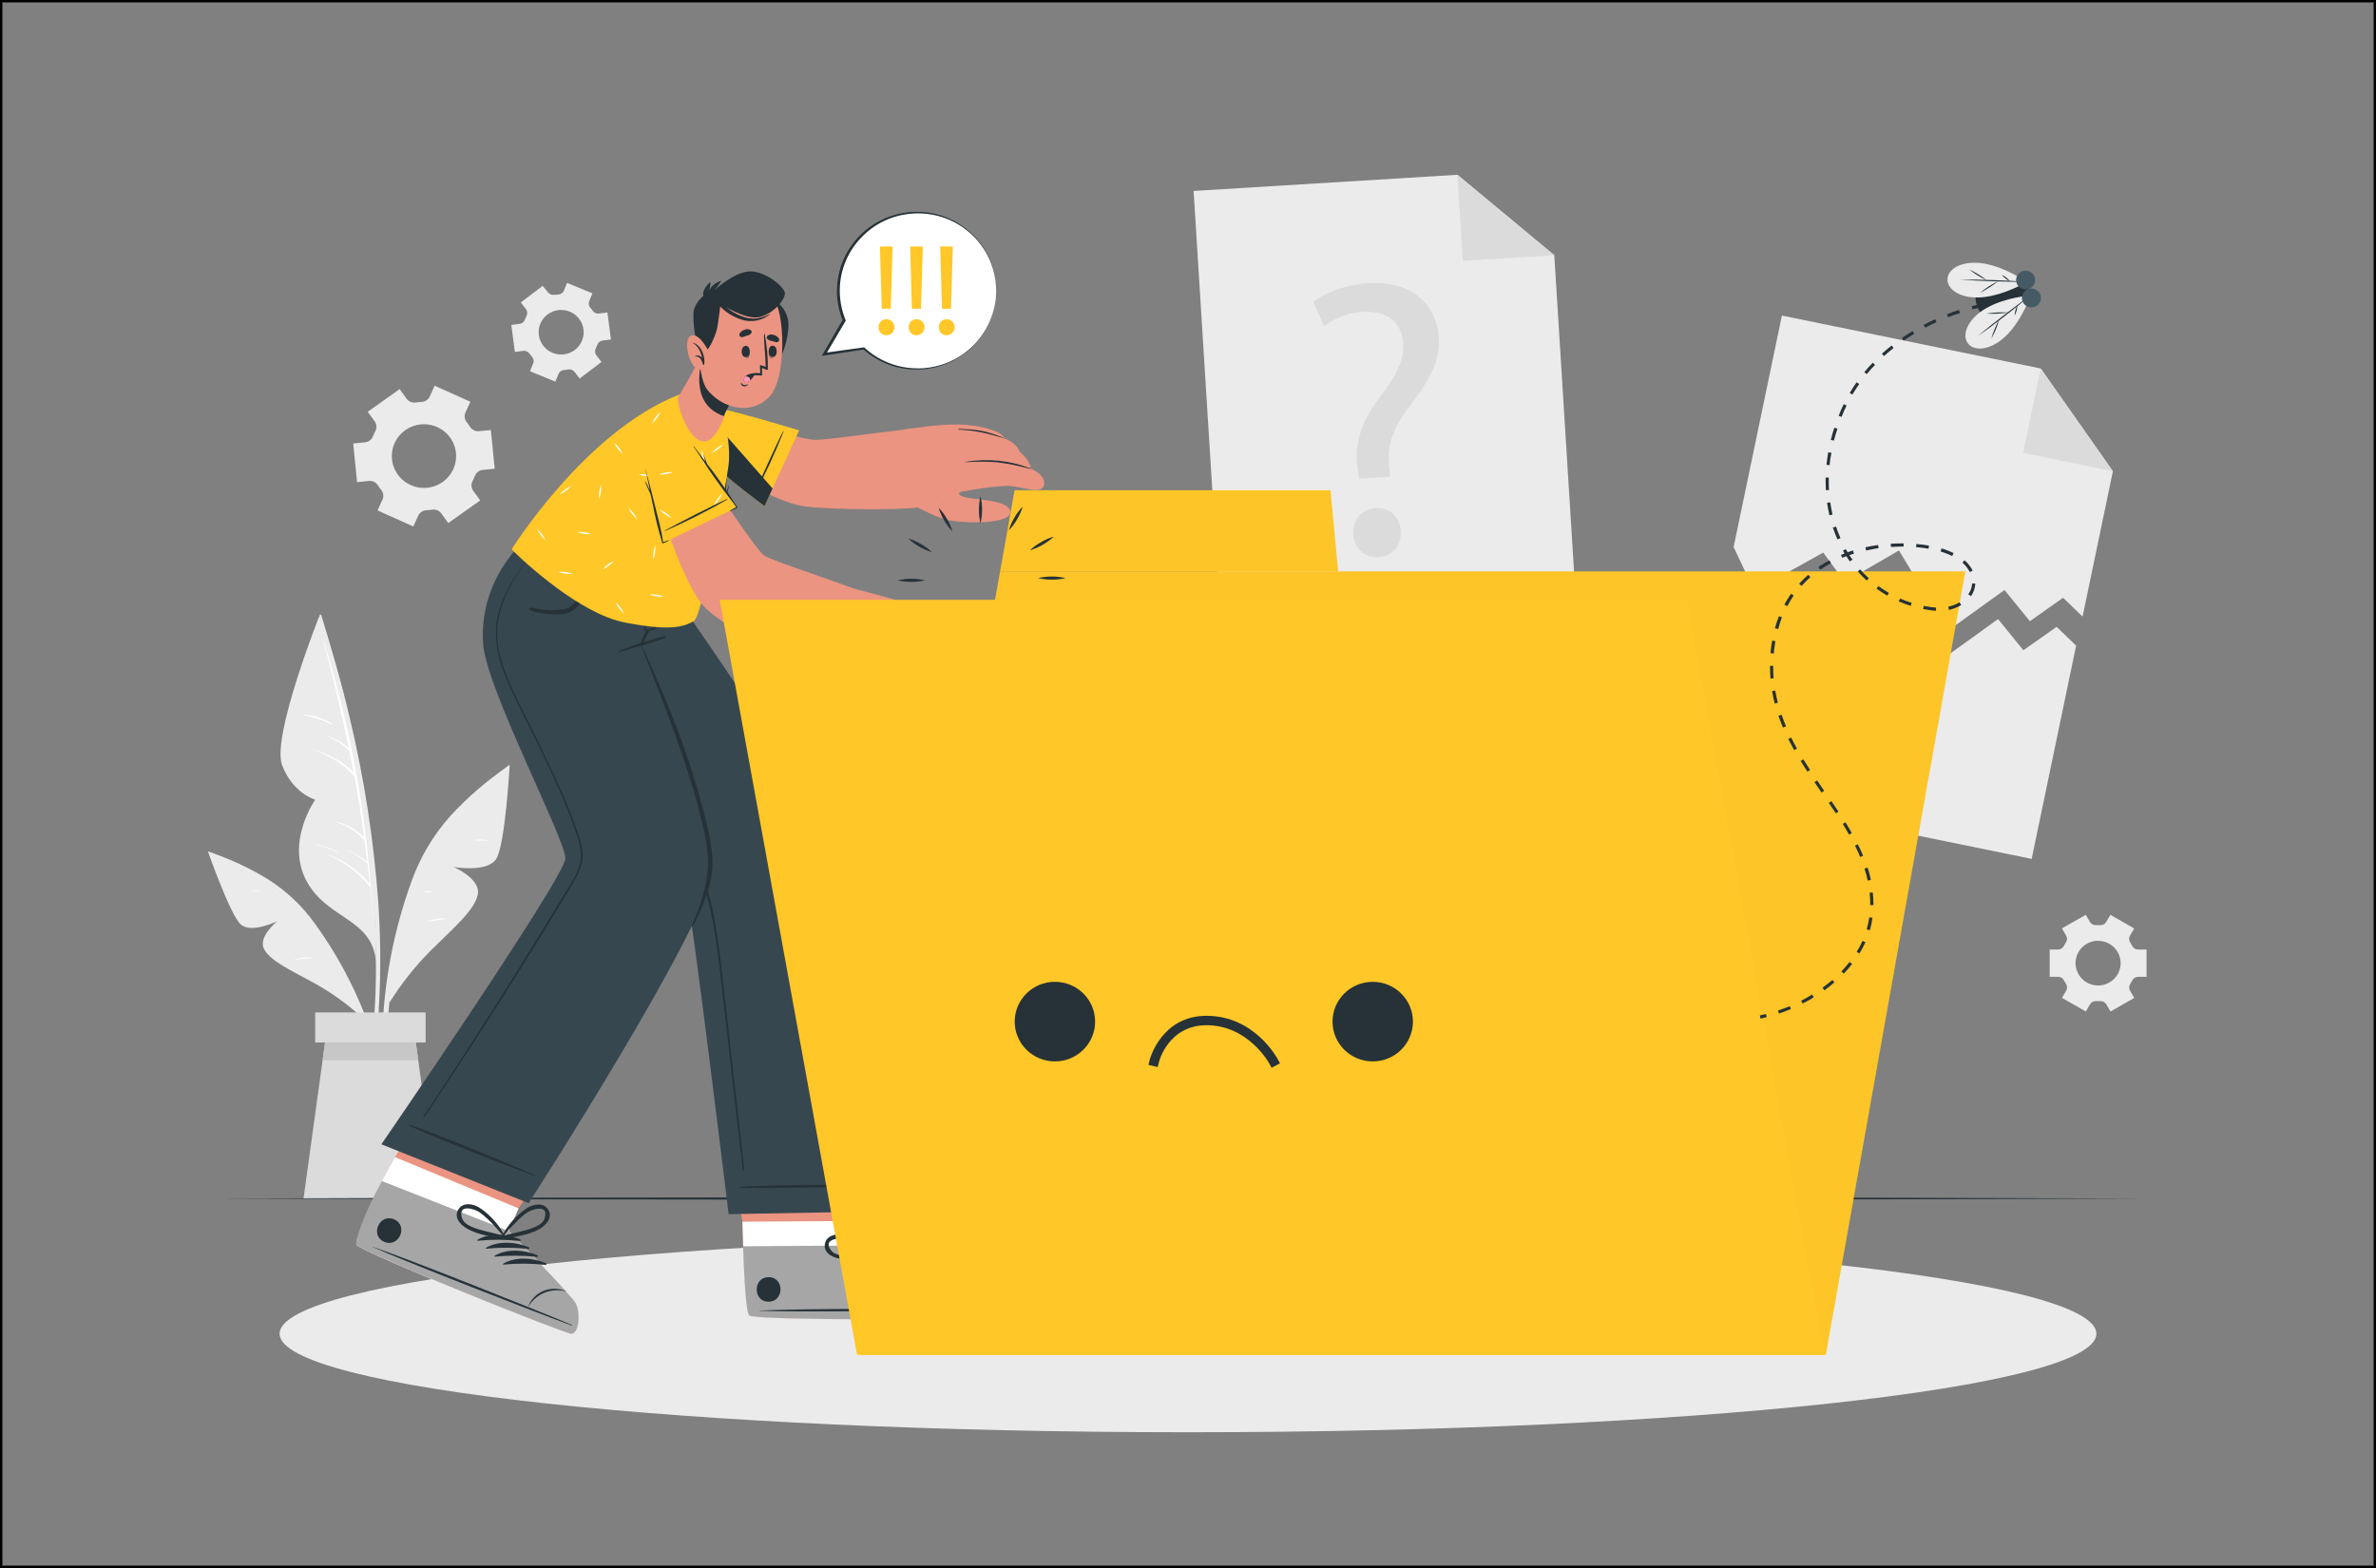 <svg width="500" height="330" viewBox="0 0 500 330" fill="none" xmlns="http://www.w3.org/2000/svg">
<rect x="0" y="0" width="500" height="330" fill="#808080" stroke="none"/>
<path d="M444.633 99.178L438.253 129.769L434.147 125.803L427.16 130.739L421.82 124.172L409.847 132.792L399.613 115.85L388.2 122.47L383.673 116.292L369.18 124.377L364.82 115.13L374.98 66.416L429.447 77.55L444.633 99.178Z" fill="#EBEBEB"/>
<path d="M429.447 77.55L444.633 99.178L425.74 95.317L429.447 77.55Z" fill="#DBDBDB"/>
<path d="M436.893 135.881L427.54 180.761L354.173 165.766L363.46 121.249L367.82 130.489L382.32 122.404L386.84 128.581L398.26 121.968L408.487 138.91L420.467 130.291L425.8 136.851L432.793 131.921L436.893 135.881Z" fill="#EBEBEB"/>
<path d="M331.887 130.621L257.12 135.201L251.18 40.187L306.7 36.782L327.08 53.711L331.887 130.621Z" fill="#EBEBEB"/>
<path d="M306.7 36.782L327.08 53.711L307.827 54.892L306.7 36.782Z" fill="#DBDBDB"/>
<path d="M286 100.716L285.707 98.571C284.953 94.129 286.18 89.159 290.08 83.965C293.6 79.345 295.507 76.045 295.293 72.296C295.053 68.072 292.22 65.406 286.947 65.617C283.933 65.772 281.038 66.831 278.647 68.653L276.347 63.551C279.013 61.406 283.68 59.822 288.113 59.591C297.733 59.063 302.413 64.7 302.78 70.99C303.1 76.619 300.153 80.85 296.407 85.793C292.967 90.301 291.84 94.017 292.327 98.221L292.533 100.373L286 100.716ZM284.813 112.405C284.64 109.342 286.607 107.072 289.533 106.913C292.46 106.755 294.593 108.788 294.767 111.857C294.927 114.754 293.133 117.091 290.04 117.262C287.087 117.427 284.953 115.302 284.787 112.405H284.813Z" fill="#DBDBDB"/>
<path d="M98.987 84.553L91.467 81.18L90.42 83.457C90.266 83.782 90.024 84.06 89.722 84.26C89.421 84.46 89.07 84.575 88.707 84.592C88.293 84.606 87.882 84.645 87.473 84.711C87.115 84.764 86.749 84.719 86.415 84.582C86.08 84.445 85.789 84.22 85.573 83.932L84.1 81.893L77.387 86.658L78.86 88.697C79.065 88.992 79.186 89.335 79.209 89.692C79.233 90.049 79.158 90.405 78.993 90.724C78.803 91.087 78.632 91.459 78.48 91.839C78.348 92.174 78.126 92.468 77.838 92.687C77.551 92.907 77.208 93.045 76.847 93.086L74.333 93.331L75.14 101.468L77.667 101.218C78.029 101.189 78.392 101.259 78.718 101.419C79.043 101.58 79.318 101.825 79.513 102.128C79.62 102.3 79.733 102.465 79.853 102.63C79.973 102.795 80.093 102.953 80.22 103.112C80.45 103.389 80.598 103.724 80.647 104.079C80.697 104.434 80.646 104.796 80.5 105.125L79.447 107.422L86.973 110.801L88.02 108.511C88.176 108.185 88.419 107.909 88.722 107.71C89.025 107.511 89.377 107.398 89.74 107.382C90.149 107.365 90.556 107.326 90.96 107.263C91.318 107.211 91.684 107.255 92.019 107.392C92.353 107.529 92.644 107.754 92.86 108.042L94.333 110.081L101.053 105.316L99.58 103.277C99.369 102.985 99.244 102.641 99.221 102.283C99.197 101.924 99.275 101.567 99.447 101.251C99.632 100.89 99.799 100.52 99.947 100.142C100.075 99.804 100.296 99.508 100.584 99.288C100.873 99.068 101.218 98.931 101.58 98.894L104.107 98.644L103.293 90.506L100.767 90.75C100.407 90.781 100.045 90.713 99.721 90.554C99.398 90.394 99.125 90.149 98.933 89.846C98.82 89.674 98.707 89.509 98.587 89.344C98.467 89.179 98.347 89.014 98.22 88.862C97.992 88.582 97.845 88.245 97.795 87.888C97.746 87.531 97.796 87.167 97.94 86.836L98.987 84.553ZM94.72 92.083C95.5 93.16 95.939 94.442 95.983 95.766C96.027 97.091 95.673 98.398 94.966 99.523C94.259 100.648 93.231 101.541 92.012 102.087C90.793 102.634 89.437 102.811 88.117 102.595C86.796 102.379 85.57 101.78 84.593 100.874C83.617 99.968 82.933 98.795 82.629 97.505C82.326 96.215 82.416 94.864 82.887 93.624C83.359 92.384 84.192 91.31 85.28 90.539C86.739 89.505 88.553 89.086 90.323 89.376C92.093 89.665 93.675 90.639 94.72 92.083V92.083Z" fill="#EBEBEB"/>
<path d="M438.92 192.529L433.907 195.393L434.793 196.911C434.926 197.129 434.992 197.38 434.983 197.634C434.975 197.888 434.893 198.134 434.747 198.343C434.593 198.581 434.447 198.825 434.313 199.082C434.204 199.31 434.031 199.502 433.815 199.635C433.598 199.769 433.348 199.838 433.093 199.835H431.333V205.57H433.107C433.361 205.567 433.612 205.636 433.828 205.77C434.044 205.903 434.217 206.095 434.327 206.323C434.46 206.58 434.607 206.824 434.76 207.062C434.906 207.271 434.988 207.517 434.997 207.771C435.005 208.025 434.939 208.276 434.807 208.494L433.92 210.012L438.933 212.876L439.827 211.352C439.956 211.136 440.144 210.959 440.369 210.843C440.594 210.726 440.847 210.674 441.1 210.692H441.953C442.206 210.675 442.459 210.727 442.684 210.844C442.909 210.96 443.097 211.136 443.227 211.352L444.12 212.883L449.127 210.019L448.24 208.494C448.114 208.275 448.052 208.026 448.061 207.774C448.071 207.522 448.151 207.277 448.293 207.068C448.447 206.831 448.593 206.58 448.727 206.329C448.836 206.101 449.009 205.91 449.226 205.776C449.442 205.643 449.692 205.574 449.947 205.577H451.72V199.841H449.933C449.679 199.844 449.428 199.775 449.212 199.642C448.996 199.509 448.823 199.317 448.713 199.089C448.58 198.838 448.433 198.587 448.28 198.35C448.138 198.141 448.058 197.896 448.048 197.644C448.039 197.393 448.101 197.143 448.227 196.924L449.113 195.4L444.107 192.535L443.213 194.04C443.084 194.256 442.896 194.432 442.671 194.549C442.446 194.666 442.193 194.718 441.94 194.7H441.513H441.087C440.833 194.717 440.579 194.664 440.353 194.548C440.127 194.431 439.938 194.256 439.807 194.04L438.92 192.529ZM441.513 198.007C442.453 198.005 443.371 198.28 444.153 198.796C444.935 199.312 445.544 200.045 445.904 200.904C446.264 201.763 446.359 202.709 446.176 203.621C445.993 204.533 445.541 205.371 444.876 206.029C444.212 206.686 443.366 207.134 442.444 207.315C441.523 207.496 440.568 207.402 439.7 207.046C438.833 206.69 438.092 206.086 437.571 205.312C437.049 204.539 436.772 203.629 436.773 202.699C436.772 202.082 436.894 201.471 437.132 200.901C437.37 200.331 437.719 199.813 438.159 199.377C438.6 198.94 439.122 198.594 439.698 198.358C440.273 198.122 440.89 198 441.513 198V198.007Z" fill="#EBEBEB"/>
<path d="M114.2 60.166L109.607 63.65L110.667 65.043C110.825 65.241 110.922 65.481 110.947 65.732C110.972 65.984 110.923 66.237 110.807 66.462C110.679 66.719 110.568 66.983 110.473 67.254C110.391 67.492 110.243 67.703 110.047 67.863C109.85 68.023 109.612 68.125 109.36 68.158L107.6 68.383L108.347 74.065L110.107 73.841C110.363 73.805 110.624 73.842 110.86 73.948C111.096 74.053 111.297 74.222 111.44 74.435C111.601 74.664 111.774 74.885 111.96 75.095C112.132 75.282 112.246 75.514 112.288 75.763C112.331 76.012 112.3 76.268 112.2 76.501L111.533 78.124L116.867 80.322L117.533 78.698C117.633 78.466 117.796 78.265 118.004 78.119C118.213 77.973 118.458 77.888 118.713 77.873L119.14 77.827L119.56 77.761C119.807 77.715 120.061 77.737 120.297 77.824C120.532 77.912 120.738 78.061 120.893 78.256L121.98 79.662L126.573 76.177L125.5 74.785C125.345 74.583 125.25 74.343 125.225 74.091C125.2 73.84 125.247 73.586 125.36 73.359C125.486 73.104 125.598 72.841 125.693 72.574C125.776 72.335 125.923 72.124 126.12 71.965C126.317 71.805 126.554 71.703 126.807 71.669L128.567 71.445L127.82 65.762L126.06 65.987C125.804 66.023 125.544 65.987 125.308 65.883C125.072 65.779 124.871 65.611 124.727 65.399C124.56 65.162 124.387 64.937 124.2 64.739C124.045 64.548 123.944 64.32 123.909 64.077C123.874 63.834 123.905 63.587 124 63.36L124.667 61.736L119.333 59.539L118.667 61.162C118.566 61.394 118.403 61.594 118.194 61.74C117.986 61.885 117.741 61.971 117.487 61.987L117.06 62.027L116.667 62.04C116.42 62.086 116.165 62.064 115.93 61.977C115.695 61.89 115.489 61.74 115.333 61.545L114.2 60.166ZM117.487 65.267C118.415 65.149 119.359 65.306 120.197 65.718C121.036 66.13 121.733 66.778 122.2 67.582C122.667 68.385 122.883 69.308 122.821 70.233C122.759 71.157 122.421 72.043 121.851 72.779C121.281 73.514 120.504 74.066 119.617 74.364C118.731 74.663 117.775 74.695 116.87 74.456C115.966 74.217 115.153 73.719 114.534 73.023C113.915 72.328 113.518 71.466 113.393 70.547C113.31 69.934 113.35 69.311 113.511 68.713C113.672 68.116 113.95 67.555 114.331 67.065C114.711 66.574 115.186 66.162 115.728 65.854C116.269 65.546 116.867 65.346 117.487 65.267Z" fill="#EBEBEB"/>
<path d="M79.88 209.075C80.13 202.695 80.041 196.306 79.613 189.935C78.659 176.779 76.633 163.721 73.553 150.889C71.86 143.669 69.78 136.567 67.607 129.472C67.54 129.254 67.193 129.314 67.253 129.538C73.967 154.552 79.473 180.358 79.093 206.362C78.987 213.622 78.133 220.783 77.44 228.017C77.44 228.208 77.74 228.287 77.787 228.089C79.167 221.879 79.62 215.398 79.88 209.075Z" fill="#EBEBEB"/>
<path d="M67.253 129.518C67.253 129.518 57.093 155.06 59.367 161.04C61.64 167.02 66.333 168.3 66.333 168.3C66.333 168.3 60.113 177.091 64.46 185.335C68.807 193.578 78.46 193.189 79.127 202.534C79.107 202.58 79.64 163.502 67.253 129.518Z" fill="#EBEBEB"/>
<path d="M78 186.443C78.016 186.401 78.016 186.354 78 186.311C76.666 168.874 73.361 151.639 68.147 134.93C68.147 134.884 68.047 134.897 68.06 134.93C70.073 142.41 71.851 149.921 73.393 157.463C72.027 156.182 70.359 155.26 68.54 154.783C68.54 154.783 68.487 154.823 68.54 154.836C70.451 155.529 72.168 156.66 73.553 158.136C73.847 159.621 74.14 161.099 74.413 162.584C72.14 160.07 68.993 158.822 65.84 157.634C65.833 157.637 65.827 157.643 65.823 157.649C65.818 157.655 65.816 157.663 65.816 157.671C65.816 157.678 65.818 157.686 65.823 157.692C65.827 157.699 65.833 157.704 65.84 157.707C69.127 159.027 72.393 160.73 74.62 163.535C75.393 167.772 76.073 172.025 76.66 176.293C75.019 174.59 72.913 173.396 70.6 172.854C70.527 172.854 70.487 172.94 70.56 172.96C72.936 173.652 75.058 175.015 76.667 176.88H76.707C76.907 178.376 77.098 179.879 77.28 181.388C76.01 180.324 74.576 179.468 73.033 178.853C72.993 178.853 72.967 178.9 73.033 178.913C74.608 179.588 76.05 180.533 77.293 181.705C77.293 181.705 77.327 181.705 77.347 181.705C77.513 183.137 77.68 184.569 77.827 186.001C75.537 183.261 72.567 181.16 69.207 179.903C69.192 179.903 69.179 179.908 69.169 179.918C69.159 179.928 69.153 179.942 69.153 179.956C69.153 179.97 69.159 179.983 69.169 179.993C69.179 180.003 69.192 180.008 69.207 180.008C72.524 181.456 75.438 183.678 77.7 186.483C77.725 186.514 77.758 186.537 77.796 186.548C77.835 186.56 77.875 186.56 77.913 186.549C78.133 188.747 78.333 190.945 78.493 193.149C78.493 193.182 78.547 193.182 78.547 193.149C78.373 190.936 78.191 188.701 78 186.443Z" fill="white"/>
<path d="M69.833 152.269C67.993 151.135 65.891 150.485 63.727 150.381C63.716 150.381 63.706 150.385 63.698 150.393C63.691 150.4 63.687 150.41 63.687 150.421C63.687 150.431 63.691 150.441 63.698 150.449C63.706 150.456 63.716 150.46 63.727 150.46C65.82 150.853 67.85 151.519 69.767 152.44C69.847 152.46 69.907 152.321 69.833 152.269Z" fill="white"/>
<path d="M71.067 179.309C69.653 178.505 68.095 177.979 66.48 177.758C66.427 177.758 66.42 177.83 66.48 177.844C68.057 178.157 69.583 178.685 71.013 179.414C71.073 179.447 71.127 179.342 71.067 179.309Z" fill="white"/>
<path d="M106.6 161.482C102.302 164.423 98.355 167.838 94.833 171.659C91.202 175.706 88.401 180.413 86.587 185.519C82.725 196.157 80.649 207.349 80.44 218.651C80.311 224.91 80.917 231.163 82.247 237.283C82.257 237.328 82.285 237.366 82.324 237.391C82.363 237.416 82.41 237.425 82.455 237.417C82.501 237.408 82.541 237.383 82.568 237.346C82.595 237.309 82.606 237.263 82.6 237.217C80.945 226.417 81.008 215.427 82.787 204.646C84.533 194.086 87.273 182.589 94.06 174.002C97.753 169.323 102.36 165.647 106.913 161.845C107.153 161.634 106.847 161.311 106.6 161.482Z" fill="#EBEBEB"/>
<path d="M81.933 211.035C84.38 207.117 87.255 203.479 90.507 200.185C95.593 195.149 99.873 191.572 100.54 188.245C101.207 184.919 95.447 182.464 95.447 182.464C95.447 182.464 102.48 183.718 104.407 180.794C106.333 177.87 107.26 160.934 107.26 160.934C107.26 160.934 94.46 169.983 88.493 182.668C82.527 195.353 81.933 211.035 81.933 211.035Z" fill="#EBEBEB"/>
<path d="M102.667 176.821C101.824 176.696 100.969 176.668 100.12 176.735C100.02 176.735 100.027 176.906 100.12 176.913C100.96 176.913 101.807 176.873 102.647 176.913C102.656 176.911 102.665 176.906 102.672 176.898C102.679 176.891 102.683 176.883 102.686 176.873C102.688 176.863 102.687 176.853 102.684 176.844C102.68 176.835 102.674 176.827 102.667 176.821V176.821Z" fill="white"/>
<path d="M93.473 193.248C92.122 193.275 90.786 193.539 89.527 194.027C89.527 194.027 89.527 194.093 89.527 194.086C90.86 193.776 92.147 193.651 93.467 193.426C93.484 193.419 93.499 193.407 93.509 193.391C93.52 193.376 93.526 193.358 93.526 193.339C93.527 193.321 93.523 193.302 93.513 193.286C93.504 193.27 93.49 193.257 93.473 193.248V193.248Z" fill="white"/>
<path d="M90.713 187.572C90.152 187.568 89.592 187.616 89.04 187.717C89.03 187.721 89.021 187.728 89.015 187.737C89.009 187.745 89.005 187.756 89.005 187.767C89.005 187.777 89.009 187.788 89.015 187.797C89.021 187.806 89.03 187.812 89.04 187.816C89.599 187.848 90.159 187.824 90.713 187.744C90.736 187.744 90.758 187.735 90.775 187.718C90.791 187.702 90.8 187.681 90.8 187.658C90.8 187.635 90.791 187.613 90.775 187.597C90.758 187.581 90.736 187.572 90.713 187.572V187.572Z" fill="white"/>
<path d="M44.407 179.447C48.573 180.846 52.565 182.708 56.307 184.998C60.189 187.44 63.556 190.605 66.22 194.317C71.826 202.043 76.118 210.624 78.927 219.721C80.493 224.758 81.46 229.958 81.807 235.217C81.799 235.251 81.781 235.282 81.753 235.304C81.726 235.326 81.692 235.338 81.657 235.338C81.621 235.338 81.588 235.326 81.56 235.304C81.533 235.282 81.514 235.251 81.507 235.217C80.33 226.099 77.716 217.22 73.76 208.903C69.873 200.752 64.973 192.08 57.48 186.681C53.4 183.744 48.813 181.817 44.24 179.784C44 179.705 44.167 179.368 44.407 179.447Z" fill="#EBEBEB"/>
<path d="M75.94 213.906C73.044 211.297 69.867 209.011 66.467 207.088C61.173 204.178 56.873 202.264 55.56 199.723C54.247 197.182 58.333 193.882 58.333 193.882C58.333 193.882 52.933 196.522 50.693 194.575C48.453 192.628 43.747 179.164 43.747 179.164C43.747 179.164 56.22 183.553 64 192.456C71.78 201.359 75.94 213.906 75.94 213.906Z" fill="#EBEBEB"/>
<path d="M65.587 201.511C64.36 201.427 63.129 201.577 61.96 201.953C61.96 201.953 61.96 202.013 61.96 202.006C63.153 201.804 64.358 201.68 65.567 201.637C65.653 201.637 65.673 201.518 65.587 201.511Z" fill="white"/>
<path d="M54.707 187.387C54.147 187.342 53.584 187.373 53.033 187.48C52.973 187.48 52.993 187.585 53.033 187.579C53.587 187.519 54.127 187.539 54.673 187.526C54.69 187.526 54.707 187.521 54.721 187.511C54.734 187.501 54.744 187.486 54.748 187.47C54.752 187.454 54.75 187.436 54.742 187.421C54.735 187.406 54.722 187.394 54.707 187.387V187.387Z" fill="white"/>
<path d="M92.027 252.239H63.873L67.887 223.126L68.913 215.662H86.987L88.013 223.126L92.027 252.239Z" fill="#DBDBDB"/>
<path d="M88.013 223.126H67.887L68.913 215.662H86.987L88.013 223.126Z" fill="#C7C7C7"/>
<path d="M89.567 213.074H66.327V219.397H89.567V213.074Z" fill="#DBDBDB"/>
<path d="M45.973 252.239L96.647 252.08L147.32 252.021L248.667 251.909L350.013 252.021L400.687 252.08L451.36 252.239L400.687 252.404L350.013 252.457L248.667 252.569L147.32 252.457L96.647 252.397L45.973 252.239Z" fill="#263238"/>
<path d="M250 301.429C355.575 301.429 441.16 292.144 441.16 280.691C441.16 269.238 355.575 259.954 250 259.954C144.425 259.954 58.84 269.238 58.84 280.691C58.84 292.144 144.425 301.429 250 301.429Z" fill="#EBEBEB"/>
<path d="M205.5 277.259C203.947 277.781 159.407 277.919 157.7 276.877C157.033 276.481 156.653 270.059 156.367 262.284C156.307 260.608 156.26 258.872 156.22 257.116L152.667 233.594L182.447 233.402L185.253 256.931L185.14 262.106C185.14 262.106 202.22 269.597 203.967 270.956C205.713 272.316 207.053 276.738 205.5 277.259Z" fill="#EB9481"/>
<path d="M205.5 277.259C203.947 277.781 159.407 277.919 157.7 276.877C156.913 276.388 156.487 267.01 156.247 257.116L185.22 256.931L185.107 262.106C185.107 262.106 202.187 269.597 203.933 270.956C205.68 272.316 207.053 276.738 205.5 277.259Z" fill="white"/>
<path d="M205.5 277.259C203.947 277.781 159.407 277.919 157.7 276.877C157.033 276.481 156.653 270.059 156.367 262.284L185.08 262.106C185.08 262.106 202.16 269.597 203.907 270.956C205.653 272.316 207.053 276.738 205.5 277.259Z" fill="#A6A6A6"/>
<path d="M204.853 275.497C197.387 275.339 167.253 275.411 159.86 275.821C159.8 275.821 159.8 275.86 159.86 275.867C167.26 276.177 197.393 275.867 204.853 275.616C205.013 275.609 205.013 275.497 204.853 275.497Z" fill="#263238"/>
<path d="M201.06 269.379C200.23 269.361 199.405 269.513 198.637 269.827C197.869 270.14 197.176 270.608 196.6 271.201C195.551 272.258 194.958 273.678 194.947 275.161C194.947 275.207 195.027 275.207 195.033 275.161C195.281 273.7 195.999 272.359 197.081 271.336C198.162 270.313 199.549 269.664 201.033 269.485C201.047 269.488 201.062 269.486 201.075 269.479C201.087 269.471 201.096 269.459 201.1 269.445C201.104 269.431 201.101 269.416 201.094 269.404C201.086 269.391 201.074 269.383 201.06 269.379V269.379Z" fill="#263238"/>
<path d="M188 262.832C185.013 262.799 181.553 263.855 179.7 266.284C179.633 266.376 179.767 266.475 179.853 266.429C182.463 265.065 185.212 263.981 188.053 263.195C188.097 263.183 188.135 263.156 188.16 263.118C188.185 263.08 188.195 263.035 188.189 262.99C188.182 262.945 188.159 262.905 188.125 262.875C188.09 262.846 188.046 262.831 188 262.832V262.832Z" fill="#263238"/>
<path d="M190.32 263.71C187.327 263.71 183.867 264.739 182.02 267.161C181.947 267.26 182.08 267.359 182.173 267.313C184.779 265.945 187.526 264.858 190.367 264.073C190.41 264.061 190.448 264.034 190.473 263.997C190.498 263.96 190.508 263.915 190.502 263.871C190.497 263.827 190.475 263.786 190.442 263.757C190.408 263.727 190.365 263.71 190.32 263.71V263.71Z" fill="#263238"/>
<path d="M192.627 264.594C189.64 264.594 186.18 265.617 184.327 268.046C184.26 268.138 184.393 268.237 184.48 268.191C187.089 266.827 189.838 265.743 192.68 264.957C192.724 264.945 192.762 264.918 192.787 264.88C192.812 264.842 192.822 264.797 192.815 264.752C192.809 264.708 192.786 264.667 192.751 264.638C192.717 264.609 192.672 264.593 192.627 264.594Z" fill="#263238"/>
<path d="M194.94 265.478C191.947 265.445 188.487 266.501 186.64 268.93C186.567 269.023 186.707 269.122 186.793 269.075C189.402 267.711 192.151 266.627 194.993 265.841C195.037 265.83 195.075 265.802 195.1 265.764C195.125 265.727 195.135 265.681 195.129 265.637C195.122 265.592 195.099 265.551 195.065 265.522C195.03 265.493 194.986 265.477 194.94 265.478V265.478Z" fill="#263238"/>
<path d="M161.74 268.792C158.407 268.792 158.407 273.973 161.74 273.953C165.073 273.933 165.1 268.772 161.74 268.792Z" fill="#263238"/>
<path d="M191.207 254.925C189.693 253.684 187.787 254.925 186.86 256.199C185.317 258.45 184.398 261.063 184.193 263.776C184.193 263.835 184.24 263.861 184.287 263.861C184.298 263.917 184.324 263.969 184.36 264.014C184.397 264.058 184.443 264.093 184.496 264.115C184.549 264.138 184.607 264.148 184.664 264.144C184.722 264.14 184.777 264.122 184.827 264.092C186.947 262.634 189.4 261.327 191.007 259.261C191.92 258.06 192.667 256.08 191.207 254.925ZM187.567 261.221C186.54 261.967 185.48 262.66 184.48 263.446C185.013 261.967 185.473 260.476 186.153 259.05C186.468 258.366 186.828 257.705 187.233 257.07C187.9 256.087 190.807 253.605 191.113 256.819C191.287 258.581 188.787 260.337 187.567 261.221Z" fill="#263238"/>
<path d="M176.753 264.898C179.353 265.28 182.04 264.541 184.593 264.139C184.649 264.124 184.7 264.097 184.743 264.06C184.786 264.022 184.82 263.975 184.841 263.923C184.862 263.87 184.871 263.813 184.866 263.757C184.861 263.7 184.843 263.646 184.813 263.597C184.823 263.59 184.831 263.581 184.836 263.57C184.842 263.559 184.844 263.547 184.844 263.535C184.844 263.523 184.842 263.511 184.836 263.5C184.831 263.489 184.823 263.479 184.813 263.472C182.762 261.661 180.265 260.416 177.573 259.862C176 259.565 173.773 259.994 173.573 261.928C173.333 263.749 175.233 264.66 176.753 264.898ZM174.94 263.221C172.94 260.687 176.76 260.469 177.907 260.733C178.651 260.917 179.381 261.151 180.093 261.433C181.551 262.031 182.978 262.703 184.367 263.446C183.1 263.571 181.853 263.795 180.593 263.967C179.087 264.165 176.06 264.614 174.94 263.221V263.221Z" fill="#263238"/>
<path d="M108.88 124.872C108.88 124.872 143.46 183.11 144.387 187.202C145.807 193.486 153.333 255.532 153.333 255.532L189.333 254.872C189.333 254.872 183.133 200.165 177.26 182.14C173.033 169.158 142.513 126.1 142.513 126.1L108.88 124.872Z" fill="#37474F"/>
<path d="M186.06 249.434C180.893 249.394 162.58 249.19 155.7 249.823C155.647 249.823 155.653 249.916 155.7 249.922C158.067 250.259 180.887 249.737 186.053 249.572C186.064 249.576 186.076 249.578 186.087 249.576C186.098 249.575 186.109 249.571 186.119 249.564C186.129 249.558 186.136 249.55 186.142 249.54C186.148 249.53 186.151 249.519 186.152 249.508C186.152 249.496 186.15 249.485 186.145 249.474C186.141 249.464 186.133 249.455 186.125 249.448C186.116 249.441 186.105 249.436 186.094 249.433C186.083 249.431 186.071 249.431 186.06 249.434V249.434Z" fill="#263238"/>
<path d="M114.78 130.218C117.047 133.736 119.447 137.181 121.753 140.672C124.06 144.164 126.38 147.655 128.667 151.14C133.227 158.18 137.671 165.266 142 172.399C144.113 175.705 145.92 179.193 147.4 182.82C148.751 186.448 149.766 190.19 150.433 194C151.14 197.822 151.607 201.683 152.04 205.544C152.484 209.649 152.949 213.756 153.433 217.866C154.38 226.274 155.329 234.683 156.28 243.091C156.393 244.121 156.507 245.15 156.613 246.187C156.613 246.338 156.353 246.365 156.333 246.187C155.273 237.838 154.393 229.456 153.433 221.107C152.953 216.94 152.476 212.775 152 208.613C151.553 204.739 151.127 200.858 150.52 197.01C149.963 193.212 149.116 189.461 147.987 185.79C146.742 181.989 145.074 178.336 143.013 174.9C138.847 167.779 134.433 160.783 130.02 153.78C125.607 146.777 121.073 139.715 116.42 132.799C115.847 131.947 115.267 131.096 114.667 130.258C114.62 130.211 114.74 130.152 114.78 130.218Z" fill="#263238"/>
<path d="M120.213 280.691C118.573 280.592 76.213 263.604 75.04 261.994C74.988 261.899 74.965 261.791 74.973 261.683C74.973 260.238 77.913 255.196 80.367 248.569C80.52 248.147 81.613 246.18 83.127 243.533C87.333 236.28 94.667 223.786 94.667 223.786L122.353 234.676L109.1 254.311L107.04 259.063C107.04 259.063 120.033 272.362 121.127 274.243C122.22 276.124 121.847 280.784 120.213 280.691Z" fill="#EB9481"/>
<path d="M120.213 280.691C118.573 280.592 76.213 263.604 75.04 261.994C74.988 261.899 74.965 261.791 74.973 261.683C74.973 260.238 77.913 255.196 80.367 248.569C80.52 248.147 81.613 246.18 83.127 243.533L109.127 254.311L107.067 259.063C107.067 259.063 120.06 272.362 121.153 274.243C122.247 276.124 121.847 280.784 120.213 280.691Z" fill="white"/>
<path d="M120.213 280.691C118.573 280.592 76.213 263.604 75.04 261.994C74.587 261.38 76.48 255.658 80.373 248.569L107.04 259.07C107.04 259.07 120.033 272.356 121.133 274.25C122.233 276.144 121.847 280.784 120.213 280.691Z" fill="#A6A6A6"/>
<path d="M120.28 278.817C113.42 275.9 85.46 264.772 78.453 262.409C78.393 262.409 78.38 262.409 78.453 262.449C85.193 265.485 113.24 276.388 120.253 278.949C120.387 278.982 120.427 278.876 120.28 278.817Z" fill="#263238"/>
<path d="M119.08 271.735C118.319 271.404 117.498 271.234 116.667 271.234C115.836 271.234 115.014 271.404 114.253 271.735C112.886 272.328 111.802 273.42 111.227 274.784C111.227 274.824 111.287 274.857 111.307 274.817C112.093 273.552 113.272 272.573 114.667 272.027C116.062 271.48 117.599 271.397 119.047 271.788C119.058 271.785 119.067 271.778 119.074 271.768C119.08 271.758 119.082 271.747 119.08 271.735V271.735Z" fill="#263238"/>
<path d="M109.46 260.819C106.707 259.677 103.093 259.373 100.46 260.938C100.36 260.997 100.46 261.136 100.547 261.129C103.482 260.834 106.441 260.85 109.373 261.175C109.418 261.18 109.464 261.169 109.501 261.143C109.538 261.117 109.564 261.078 109.575 261.035C109.586 260.991 109.58 260.945 109.559 260.905C109.537 260.866 109.502 260.835 109.46 260.819Z" fill="#263238"/>
<path d="M111.267 262.495C108.513 261.353 104.9 261.05 102.267 262.614C102.167 262.673 102.267 262.812 102.353 262.805C105.289 262.507 108.248 262.523 111.18 262.852C111.225 262.857 111.27 262.845 111.308 262.819C111.345 262.793 111.371 262.755 111.382 262.711C111.392 262.668 111.386 262.621 111.365 262.582C111.344 262.542 111.309 262.511 111.267 262.495Z" fill="#263238"/>
<path d="M113.08 264.172C110.32 263.03 106.707 262.726 104.08 264.29C103.973 264.35 104.08 264.488 104.16 264.482C107.095 264.184 110.055 264.199 112.987 264.528C113.033 264.536 113.08 264.526 113.119 264.501C113.158 264.476 113.187 264.437 113.198 264.392C113.21 264.347 113.204 264.3 113.182 264.259C113.161 264.218 113.124 264.187 113.08 264.172V264.172Z" fill="#263238"/>
<path d="M114.887 265.848C112.127 264.706 108.52 264.403 105.887 265.96C105.78 266.026 105.887 266.165 105.967 266.158C108.902 265.86 111.861 265.876 114.793 266.204C114.839 266.212 114.887 266.202 114.926 266.177C114.965 266.152 114.993 266.113 115.005 266.069C115.017 266.024 115.011 265.976 114.989 265.936C114.967 265.895 114.931 265.864 114.887 265.848V265.848Z" fill="#263238"/>
<path d="M82.853 256.588C79.74 255.361 77.807 260.159 80.933 261.386C84.06 262.614 86 257.816 82.853 256.588Z" fill="#263238"/>
<path d="M115.427 254.681C114.487 252.971 112.267 253.394 110.913 254.245C108.634 255.757 106.795 257.835 105.58 260.271C105.575 260.282 105.572 260.293 105.572 260.305C105.572 260.317 105.574 260.329 105.579 260.34C105.584 260.351 105.592 260.36 105.601 260.368C105.611 260.375 105.622 260.38 105.633 260.383C105.633 260.601 105.78 260.858 106.04 260.806C108.567 260.231 111.333 259.934 113.6 258.614C114.9 257.849 116.313 256.298 115.427 254.681ZM109.66 259.162C108.427 259.472 107.187 259.723 105.967 260.08C106.976 258.876 108.046 257.724 109.173 256.628C109.728 256.105 110.319 255.62 110.94 255.176C111.907 254.516 115.56 253.295 114.627 256.39C114.113 258.1 111.133 258.793 109.66 259.162V259.162Z" fill="#263238"/>
<path d="M98.247 258.555C100.513 259.875 103.28 260.185 105.8 260.766C106.06 260.825 106.233 260.568 106.213 260.344C106.226 260.342 106.238 260.338 106.248 260.331C106.258 260.323 106.266 260.314 106.272 260.302C106.277 260.291 106.28 260.279 106.279 260.266C106.278 260.254 106.274 260.242 106.267 260.231C105.054 257.791 103.215 255.708 100.933 254.192C99.6 253.334 97.367 252.905 96.42 254.608C95.473 256.311 96.92 257.783 98.247 258.555ZM97.207 256.324C96.28 253.229 99.927 254.456 100.893 255.123C101.514 255.567 102.102 256.055 102.653 256.582C103.778 257.68 104.846 258.834 105.853 260.04C104.633 259.684 103.393 259.426 102.16 259.116C100.667 258.72 97.713 258.06 97.207 256.324Z" fill="#263238"/>
<path d="M111.253 253.216L80.26 240.827C80.26 240.827 118.687 184.892 118.967 180.728C119.22 177.045 102.34 144.956 101.68 135.604C100.96 125.506 105.867 117.698 111.267 112.847L143.233 126.304C143.233 126.304 139.86 131.644 134.567 134.62C134.567 134.62 150.96 171.712 150.027 183.117C149.093 194.522 111.253 253.216 111.253 253.216Z" fill="#37474F"/>
<path d="M112.627 247.381C108.147 245.474 109.46 245.956 104.953 244.081C102.753 243.17 88.287 237.211 86.06 236.716C86.013 236.716 85.98 236.782 86.027 236.808C87.953 237.976 102.54 243.685 104.76 244.556C109.3 246.325 108.013 245.771 112.573 247.487C112.58 247.496 112.589 247.503 112.6 247.507C112.61 247.512 112.621 247.514 112.633 247.513C112.644 247.512 112.655 247.508 112.664 247.502C112.674 247.495 112.681 247.487 112.686 247.477C112.691 247.467 112.694 247.455 112.693 247.444C112.693 247.433 112.689 247.422 112.683 247.412C112.677 247.403 112.669 247.395 112.659 247.39C112.649 247.384 112.638 247.381 112.627 247.381V247.381Z" fill="#263238"/>
<path d="M139.807 133.94C136.479 134.708 133.222 135.755 130.073 137.069C130.061 137.073 130.049 137.08 130.039 137.089C130.029 137.098 130.021 137.108 130.015 137.12C130.009 137.132 130.005 137.145 130.005 137.158C130.004 137.172 130.006 137.185 130.01 137.197C130.014 137.21 130.021 137.222 130.03 137.232C130.039 137.242 130.05 137.25 130.062 137.255C130.074 137.261 130.087 137.265 130.1 137.266C130.114 137.266 130.127 137.265 130.14 137.26C133.407 136.316 136.727 135.432 139.94 134.317C140.187 134.231 140.06 133.888 139.807 133.94Z" fill="#263238"/>
<path d="M136 132.66C135.689 133.207 135.415 133.774 135.18 134.356C134.95 134.798 134.807 135.28 134.76 135.775C134.76 135.874 134.893 135.894 134.953 135.835C135.288 135.439 135.558 134.993 135.753 134.515C136.027 133.993 136.307 133.478 136.567 132.944C136.747 132.554 136.207 132.304 136 132.66Z" fill="#263238"/>
<path d="M136.4 129.664C136.6 129.175 136.793 128.693 137 128.205C137.207 127.717 137.467 127.215 137.667 126.7C137.667 126.621 137.827 126.7 137.793 126.76C137.593 127.248 137.467 127.763 137.313 128.264C137.16 128.766 136.987 129.268 136.82 129.769C136.507 130.7 136.153 131.624 135.72 132.528C136.245 132.554 136.768 132.464 137.253 132.264C137.749 131.95 138.129 131.488 138.34 130.944C138.62 130.403 138.88 129.848 139.167 129.307C139.52 128.722 139.816 128.106 140.053 127.466C140.053 127.387 140.213 127.466 140.18 127.525C139.745 128.878 139.176 130.185 138.48 131.426C138.18 131.908 137.947 132.416 137.4 132.601C136.808 132.764 136.189 132.807 135.58 132.726C135.5 132.726 135.407 132.726 135.433 132.607C135.706 131.611 136.029 130.628 136.4 129.664V129.664Z" fill="#263238"/>
<path d="M135.04 135.828C136.18 138.211 137.18 140.587 138.24 142.963C139.3 145.339 140.24 147.635 141.193 149.998C143.1 154.763 144.807 159.621 146.307 164.518C147.047 166.947 147.733 169.396 148.347 171.864C149.022 174.325 149.517 176.83 149.827 179.362C150.094 181.889 149.868 184.443 149.16 186.886C148.425 189.3 147.481 191.647 146.34 193.901C145.64 195.327 145.407 195.136 145.74 194.416C146.693 192.37 149.193 186.173 149.013 180.965C148.867 178.472 148.479 175.999 147.853 173.58C147.271 171.085 146.616 168.61 145.887 166.155C144.467 161.311 142.78 156.565 141.047 151.826C140.073 149.186 139.047 146.546 138.047 143.906C137.047 141.266 136.047 138.838 134.927 135.92C134.893 135.802 135.007 135.755 135.04 135.828Z" fill="#263238"/>
<path d="M111.513 127.954C112.067 127.75 112.847 128.086 113.407 128.179C114.132 128.3 114.865 128.373 115.6 128.396C116.327 128.422 117.056 128.398 117.78 128.324C118.509 128.305 119.224 128.118 119.867 127.776C120.921 127.015 121.825 126.069 122.533 124.984C123.377 123.876 124.074 122.665 124.607 121.381C124.607 121.301 124.747 121.381 124.72 121.433C124.487 122.166 124.313 122.905 124.053 123.625C123.766 124.301 123.423 124.952 123.027 125.572C122.385 126.819 121.436 127.886 120.267 128.674C118.98 129.4 117.327 129.334 115.893 129.274C115.062 129.226 114.235 129.118 113.42 128.951C112.833 128.825 111.847 128.733 111.473 128.225C111.456 128.205 111.443 128.182 111.435 128.157C111.428 128.132 111.426 128.106 111.429 128.08C111.433 128.054 111.443 128.03 111.457 128.008C111.472 127.986 111.491 127.968 111.513 127.954V127.954Z" fill="#263238"/>
<path d="M89.107 234.96C94.2 227.322 99.2 219.622 104.107 211.86C109.013 204.098 113.853 196.277 118.627 188.397C119.767 186.516 121.08 184.642 121.813 182.556C122.613 180.292 122.16 178.094 121.44 175.877C120.08 171.831 118.491 167.865 116.68 163.997C114.893 160.096 112.967 156.262 111.073 152.414C109.18 148.566 107.2 144.764 105.74 140.752C104.407 136.917 103.867 132.944 104.907 128.971C105.947 124.997 108.187 121.486 110.527 118.18C111.14 117.308 111.773 116.444 112.393 115.54C112.44 115.474 112.54 115.54 112.493 115.619C109.913 119.064 107.4 122.714 105.887 126.76C105.113 128.754 104.681 130.862 104.607 132.997C104.594 135.164 104.934 137.319 105.613 139.379C106.867 143.392 108.847 147.187 110.693 150.962C112.54 154.737 114.513 158.644 116.333 162.532C118.211 166.444 119.88 170.451 121.333 174.537C121.953 176.352 122.667 178.253 122.613 180.2C122.567 182.332 121.54 184.252 120.473 186.047C115.807 193.868 111.027 201.597 106.16 209.279C101.293 216.962 96.287 224.644 91.22 232.247L89.3 235.118C89.2 235.237 89.027 235.099 89.107 234.96Z" fill="#263238"/>
<path d="M145.007 90.73C147.893 97 162.473 105.64 169.3 106.57C174.207 107.23 189.127 107.468 194.24 106.696C200.24 105.785 195.653 89.78 192.113 90.196C182.38 91.318 174.113 92.572 171.513 92.572C168.34 92.572 151.173 87.12 149.107 86.348C144.04 84.48 143.373 87.173 145.007 90.73Z" fill="#EB9481"/>
<path d="M145.1 92.4C148.753 97.753 160.893 106.504 160.893 106.504L162.58 102.808L168.16 90.585C168.16 90.585 157.007 87.12 149.667 85.536C148.803 85.341 147.924 85.218 147.04 85.166C142.353 84.916 141.947 87.78 145.1 92.4Z" fill="#FFC727"/>
<path d="M145.1 92.4C148.753 97.753 160.893 106.504 160.893 106.504L162.58 102.808C158.053 97.601 151.06 89.714 147.04 85.18C142.353 84.916 141.947 87.78 145.1 92.4Z" fill="#263238"/>
<path d="M158.707 104.023C159.633 101.772 163.753 92.71 164.78 90.823C164.847 90.691 164.953 90.704 164.893 90.823C163.106 95.329 161.072 99.736 158.8 104.023C158.773 104.102 158.667 104.075 158.707 104.023Z" fill="#263238"/>
<path d="M190.327 90.361C196.247 89.595 203.573 88.282 209.78 90.889C210.477 91.159 211.062 91.654 211.44 92.294C214.24 93.416 214.547 95.06 214.547 95.06C216.833 96.895 216.913 98.624 216.913 98.624C216.913 98.624 220.193 99.944 219.693 102.069C219.147 104.419 214.653 102.069 211.387 102.26C203.887 102.722 193.387 105.448 191.22 105.791L190.327 90.361Z" fill="#EB9481"/>
<path d="M203.187 97.277C205.38 97.129 207.58 97.129 209.773 97.277C212.162 97.574 214.524 98.048 216.84 98.696C216.855 98.702 216.872 98.701 216.886 98.694C216.9 98.687 216.911 98.675 216.917 98.66C216.922 98.645 216.921 98.629 216.914 98.615C216.907 98.6 216.895 98.59 216.88 98.584C212.529 96.894 207.792 96.419 203.187 97.211C203.08 97.198 203.08 97.284 203.187 97.277Z" fill="#263238"/>
<path d="M201.793 90.42C205.453 90.605 207.74 91.186 211.42 92.281V92.242C207.367 90.565 205.707 90.407 201.773 90.262C201.647 90.314 201.653 90.42 201.793 90.42Z" fill="#263238"/>
<path d="M202.387 103.382C201.433 103.825 201.667 104.32 203.487 104.735C205.307 105.151 212.873 105.277 212.607 107.89C212.34 110.504 201.667 110.174 198.687 109.25C195.707 108.326 191.22 105.791 191.22 105.791C193.333 105.442 198.293 104.115 202.387 103.382Z" fill="#EB9481"/>
<path d="M152.933 100.723C152.887 101.851 152.78 103 152.62 104.141C152.62 104.095 152.62 104.056 152.667 104.016C152.887 103.422 153.107 102.815 153.373 102.241C153.373 102.241 153.44 102.241 153.433 102.241C153.305 102.87 153.113 103.484 152.86 104.075C152.74 104.359 152.627 104.636 152.5 104.914C152.42 105.422 152.327 105.923 152.227 106.425C152.027 107.369 151.127 111.382 150.893 112.061C150.853 112.2 150.68 112.167 150.693 112.009C150.74 111.269 151.493 107.092 151.647 106.141C151.944 104.306 152.343 102.488 152.84 100.696C152.873 100.663 152.94 100.69 152.933 100.723Z" fill="#263238"/>
<path d="M146 130.733C144.22 131.637 141.927 133.043 131.593 131.03C130.927 130.898 130.3 130.739 129.647 130.548C119.96 127.67 108.313 116.391 107.68 115.592C107.68 115.592 123.073 90.889 142.76 83.12C145.193 82.163 149.22 84.011 151.427 86.315C152.22 87.14 153.947 93.205 153.287 98.116C152.627 103.026 147.773 129.829 146 130.733Z" fill="#FFC727"/>
<path d="M144.613 97.891C144.688 98.935 144.54 99.983 144.18 100.967C144.095 99.922 144.243 98.873 144.613 97.891V97.891Z" fill="white"/>
<path d="M137.9 114.715C137.942 115.234 137.925 115.757 137.847 116.272C137.782 116.792 137.655 117.301 137.467 117.79C137.421 117.269 137.439 116.743 137.52 116.226C137.588 115.71 137.716 115.202 137.9 114.715V114.715Z" fill="white"/>
<path d="M126.493 101.996C126.568 103.043 126.421 104.093 126.06 105.079C125.976 104.032 126.124 102.98 126.493 101.996V101.996Z" fill="white"/>
<path d="M149.007 113.857C149.049 114.378 149.031 114.903 148.953 115.421C148.889 115.94 148.762 116.45 148.573 116.939C148.527 116.417 148.545 115.892 148.627 115.375C148.694 114.856 148.822 114.346 149.007 113.857V113.857Z" fill="white"/>
<path d="M134.36 99.818C134.885 99.774 135.412 99.79 135.933 99.865C136.458 99.93 136.973 100.059 137.467 100.247C136.412 100.322 135.354 100.176 134.36 99.818V99.818Z" fill="white"/>
<path d="M121.413 111.969C122.468 111.895 123.526 112.042 124.52 112.398C123.465 112.482 122.405 112.335 121.413 111.969V111.969Z" fill="white"/>
<path d="M136.667 125.123C137.721 125.048 138.78 125.194 139.773 125.552C138.719 125.634 137.658 125.488 136.667 125.123V125.123Z" fill="white"/>
<path d="M117.42 120.344C118.474 120.271 119.533 120.417 120.527 120.773C119.472 120.856 118.412 120.709 117.42 120.344V120.344Z" fill="white"/>
<path d="M144.513 86.064C145.568 85.99 146.626 86.137 147.62 86.493C146.566 86.567 145.507 86.421 144.513 86.064V86.064Z" fill="white"/>
<path d="M140.747 90.275C140.41 90.676 140.025 91.035 139.6 91.344C139.187 91.66 138.74 91.93 138.267 92.149C138.601 91.751 138.982 91.392 139.4 91.08C139.817 90.763 140.269 90.492 140.747 90.275V90.275Z" fill="white"/>
<path d="M120.22 102.241C119.879 102.638 119.492 102.995 119.067 103.303C118.658 103.625 118.21 103.896 117.733 104.108C118.076 103.712 118.463 103.356 118.887 103.046C119.297 102.725 119.744 102.455 120.22 102.241V102.241Z" fill="white"/>
<path d="M145.853 107.639C145.512 108.039 145.125 108.398 144.7 108.709C144.29 109.029 143.842 109.3 143.367 109.514C143.708 109.114 144.095 108.755 144.52 108.445C144.932 108.127 145.379 107.857 145.853 107.639Z" fill="white"/>
<path d="M129.253 117.988C128.912 118.388 128.525 118.747 128.1 119.057C127.689 119.377 127.242 119.648 126.767 119.863C127.108 119.463 127.495 119.104 127.92 118.793C128.332 118.476 128.779 118.206 129.253 117.988Z" fill="white"/>
<path d="M152.213 93.502C151.872 93.902 151.485 94.261 151.06 94.571C150.647 94.888 150.2 95.158 149.727 95.377C150.068 94.977 150.455 94.618 150.88 94.307C151.291 93.987 151.738 93.717 152.213 93.502V93.502Z" fill="white"/>
<path d="M151.867 105.494C151.463 105.157 151.1 104.774 150.787 104.353C150.462 103.947 150.189 103.504 149.973 103.033C150.378 103.366 150.741 103.747 151.053 104.168C151.372 104.58 151.645 105.025 151.867 105.494V105.494Z" fill="white"/>
<path d="M114.867 113.758C114.463 113.42 114.1 113.037 113.787 112.616C113.466 112.208 113.193 111.765 112.973 111.296C113.377 111.633 113.74 112.017 114.053 112.438C114.376 112.844 114.65 113.287 114.867 113.758V113.758Z" fill="white"/>
<path d="M147.367 123.585C146.962 123.251 146.599 122.87 146.287 122.45C145.967 122.041 145.694 121.598 145.473 121.13C145.877 121.467 146.24 121.851 146.553 122.272C146.875 122.677 147.148 123.117 147.367 123.585Z" fill="white"/>
<path d="M131.08 95.568C130.676 95.233 130.314 94.852 130 94.433C129.682 94.023 129.409 93.58 129.187 93.113C129.592 93.446 129.954 93.828 130.267 94.248C130.585 94.658 130.857 95.1 131.08 95.568V95.568Z" fill="white"/>
<path d="M131.367 129.182C130.963 128.844 130.6 128.461 130.287 128.04C129.967 127.631 129.694 127.189 129.473 126.72C129.878 127.054 130.241 127.435 130.553 127.855C130.874 128.266 131.147 128.711 131.367 129.182V129.182Z" fill="white"/>
<path d="M134.133 109.355C133.733 109.016 133.373 108.633 133.06 108.214C132.735 107.809 132.461 107.365 132.247 106.894C132.648 107.231 133.009 107.615 133.32 108.035C133.644 108.441 133.917 108.884 134.133 109.355V109.355Z" fill="white"/>
<path d="M147.82 92.895C145.307 92.433 142.947 87.292 142.647 83.833C142.647 83.596 143.82 81.715 145.16 79.358C145.973 77.926 146.833 76.309 147.52 74.778C147.66 74.468 148.48 75.517 148.48 75.517L150.267 76.837L156.167 81.319C154.762 82.988 153.568 84.821 152.613 86.777C152.519 86.989 152.448 87.21 152.4 87.437C152.397 87.474 152.397 87.512 152.4 87.549C152.033 88.856 150.24 93.337 147.82 92.895Z" fill="#EB9481"/>
<path d="M152.4 87.47C152.397 87.507 152.397 87.545 152.4 87.582C152.05 87.48 151.709 87.35 151.38 87.193C144.92 84.196 147.767 75.629 147.767 75.629L150.3 76.87L156.2 81.352C154.795 83.021 153.602 84.854 152.647 86.81C152.541 87.02 152.458 87.242 152.4 87.47V87.47Z" fill="#263238"/>
<path d="M162.947 63.083C162.947 63.083 165.9 64.937 165.913 68.237C165.927 71.537 164.58 74.765 164.3 74.884C164.02 75.002 162.947 63.083 162.947 63.083Z" fill="#263238"/>
<path d="M148.293 64.799C146.52 68.264 146.613 79.187 148.827 81.998C152.04 86.077 158.227 87.483 161.967 83.45C165.587 79.543 165.213 65.314 162.633 62.66C158.88 58.74 150.92 59.671 148.293 64.799Z" fill="#EB9481"/>
<path d="M157.707 73.544C157.707 73.544 157.647 73.583 157.653 73.61C157.693 74.356 157.613 75.214 156.94 75.478C156.94 75.478 156.94 75.524 156.94 75.517C157.773 75.385 157.867 74.243 157.707 73.544Z" fill="#263238"/>
<path d="M157.02 72.785C155.807 72.719 155.767 75.121 156.893 75.181C158.02 75.24 158.033 72.838 157.02 72.785Z" fill="#263238"/>
<path d="M161.82 73.517C161.82 73.517 161.88 73.517 161.88 73.583C161.84 74.329 161.927 75.187 162.607 75.445C162.607 75.445 162.607 75.491 162.607 75.484C161.767 75.359 161.667 74.217 161.82 73.517Z" fill="#263238"/>
<path d="M162.507 72.752C163.713 72.679 163.773 75.082 162.653 75.148C161.533 75.214 161.493 72.811 162.507 72.752Z" fill="#263238"/>
<path d="M156.26 70.957C156.579 70.867 156.892 70.761 157.2 70.64C157.55 70.577 157.869 70.401 158.107 70.138C158.164 70.042 158.188 69.93 158.175 69.819C158.162 69.708 158.112 69.605 158.033 69.524C157.853 69.389 157.639 69.303 157.414 69.276C157.189 69.25 156.961 69.283 156.753 69.373C156.303 69.492 155.914 69.772 155.66 70.158C155.609 70.25 155.586 70.354 155.594 70.459C155.601 70.563 155.638 70.663 155.702 70.748C155.765 70.832 155.851 70.896 155.95 70.933C156.049 70.97 156.156 70.978 156.26 70.957V70.957Z" fill="#263238"/>
<path d="M163.333 72.019C163.009 71.947 162.689 71.859 162.373 71.755C162.022 71.709 161.696 71.549 161.447 71.3C161.382 71.208 161.351 71.097 161.359 70.986C161.366 70.875 161.411 70.769 161.487 70.686C161.659 70.54 161.867 70.443 162.09 70.405C162.313 70.367 162.542 70.389 162.753 70.468C163.209 70.562 163.614 70.821 163.887 71.194C163.944 71.283 163.974 71.385 163.973 71.49C163.972 71.595 163.94 71.698 163.882 71.785C163.823 71.873 163.74 71.941 163.643 71.983C163.545 72.024 163.438 72.037 163.333 72.019V72.019Z" fill="#263238"/>
<path d="M156 80.599C156.18 80.777 156.353 81.015 156.627 81.041C156.907 81.041 157.184 80.983 157.44 80.87C157.44 80.87 157.487 80.87 157.44 80.909C157.331 81.055 157.184 81.167 157.015 81.236C156.845 81.305 156.661 81.326 156.48 81.299C156.328 81.258 156.191 81.173 156.087 81.056C155.982 80.939 155.915 80.794 155.893 80.639C155.888 80.625 155.889 80.609 155.895 80.596C155.901 80.582 155.913 80.572 155.927 80.566C155.941 80.561 155.956 80.561 155.97 80.568C155.984 80.574 155.995 80.585 156 80.599Z" fill="#263238"/>
<path d="M160.36 77.418C160.36 77.418 160.393 78.527 160.36 79.048C159.336 78.941 158.301 78.976 157.287 79.154C157.047 79.207 157.073 79.015 157.347 78.89C158.164 78.52 159.074 78.4 159.96 78.547C160.013 78.408 159.873 76.831 159.96 76.837C160.363 76.915 160.754 77.049 161.12 77.233C161.12 74.91 160.747 72.613 160.78 70.29C160.78 70.211 160.907 70.198 160.92 70.29C161.394 72.748 161.617 75.246 161.587 77.748C161.593 78.032 160.56 77.524 160.36 77.418Z" fill="#263238"/>
<path d="M158.86 78.652C158.594 79.344 158.101 79.928 157.46 80.309C156.453 80.711 156.127 79.807 157.14 78.989C157.671 78.723 158.266 78.606 158.86 78.652Z" fill="#263238"/>
<path d="M157.813 80.104C157.707 80.19 157.588 80.259 157.46 80.309C156.533 80.678 156.167 79.946 156.913 79.207C157.42 79.246 158 79.431 157.813 80.104Z" fill="#FF99BA"/>
<path d="M147.787 74.138C149.007 74.507 150.407 70.877 150.807 69.518C151.153 68.29 151.553 64.39 151.613 64.119C151.673 63.848 156.947 67.571 160 66.686C163.053 65.802 165.127 63.063 165.173 61.789C165.22 60.515 161.4 57.281 158.1 57.116C154.8 56.951 150.327 61.076 150.327 61.076C150.867 60.469 151.357 59.821 151.793 59.136C151.74 58.991 149.607 59.836 149.213 61.34C149.213 61.34 149.64 59.446 149.48 59.413C149.32 59.38 147.66 60.997 148.033 62.225C148.033 62.225 146.113 63.868 145.94 65.67C145.767 67.472 146.353 73.702 147.787 74.138Z" fill="#263238"/>
<path d="M162.187 66C161.279 66.487 160.301 66.835 159.287 67.03C158.149 67.13 157.003 66.949 155.953 66.502C154.896 66.097 153.914 65.522 153.047 64.799C152.28 64.178 151.593 63.419 150.773 62.865C150.567 62.72 150.333 63.017 150.46 63.202C151.828 65.115 153.782 66.54 156.033 67.267C157.079 67.605 158.195 67.668 159.272 67.45C160.35 67.233 161.352 66.742 162.18 66.026C162.18 66.026 162.2 66 162.187 66Z" fill="#263238"/>
<path d="M149.06 73.814C149.06 73.814 147.167 70.013 145.46 70.627C143.753 71.24 144.793 76.501 146.547 77.464C146.761 77.602 147.002 77.695 147.254 77.738C147.506 77.781 147.764 77.774 148.013 77.716C148.262 77.658 148.497 77.551 148.703 77.401C148.909 77.251 149.083 77.062 149.213 76.844L149.06 73.814Z" fill="#EB9481"/>
<path d="M145.8 72.125C145.8 72.125 145.76 72.125 145.8 72.178C147.013 72.89 147.507 74.158 147.8 75.478C147.745 75.338 147.66 75.212 147.55 75.108C147.441 75.004 147.31 74.925 147.167 74.876C147.023 74.827 146.871 74.809 146.72 74.824C146.57 74.839 146.424 74.886 146.293 74.963C146.253 74.963 146.293 75.035 146.293 75.035C146.532 74.999 146.776 75.036 146.992 75.142C147.208 75.249 147.386 75.419 147.5 75.629C147.691 75.982 147.843 76.353 147.953 76.738C147.993 76.864 148.213 76.831 148.193 76.692C148.48 75.049 147.547 72.56 145.8 72.125Z" fill="#263238"/>
<path d="M136.56 90.79C135.227 98.267 143.413 123.46 148.66 128.165C156.467 135.161 170.9 139.762 176.133 141.26C178.413 141.92 184.72 126.034 182.413 124.984C177.473 122.76 162.127 118.008 160.667 116.82C159.207 115.632 150.407 103.046 146.487 95.799C141.24 86.044 137.22 87.008 136.56 90.79Z" fill="#EB9481"/>
<path d="M178.527 123.585C178.527 123.585 185.34 125.308 189.733 126.634C192.187 127.38 196.28 129.023 197.833 130.383C200.153 132.422 208.54 142.402 206.14 144.467C203.967 146.342 197.86 136.858 197.86 136.858C197.86 136.858 204.873 145.886 201.86 147.662C198.847 149.437 193.333 137.815 193.333 137.815C193.333 137.815 200.327 147.253 196.907 148.592C194.32 149.602 188.773 139.352 188.773 139.352C188.773 139.352 194.733 147.503 192.107 148.658C189.213 149.939 183.5 140.791 183.5 140.791C176.353 142.619 172.167 140.593 169.413 138.811C168.767 138.376 178.527 123.585 178.527 123.585Z" fill="#EB9481"/>
<path d="M195.633 133.577C196.5 134.607 197.38 135.65 198.147 136.752C198.913 137.854 199.64 138.989 200.3 140.158C201.194 141.669 201.91 143.276 202.433 144.949C201.287 142.045 198.6 138.052 197.833 136.95C197.067 135.848 196.353 134.706 195.593 133.604C195.573 133.577 195.613 133.551 195.633 133.577Z" fill="#263238"/>
<path d="M191.56 136.25C193.04 137.412 196.14 141.728 197.333 144.626C197.387 144.745 197.333 144.738 197.247 144.626C196.313 143.194 192.527 137.65 191.527 136.27C191.507 136.25 191.54 136.231 191.56 136.25Z" fill="#263238"/>
<path d="M187.647 137.94C189.486 139.85 190.938 142.09 191.927 144.54C191.973 144.659 191.88 144.639 191.807 144.54C190.427 142.316 189.36 140.58 187.573 137.999C187.547 137.94 187.607 137.881 187.647 137.94Z" fill="#263238"/>
<path d="M144 91.337C137.913 82.817 134.273 85.972 135.493 95.225C136.64 103.877 139.7 114.187 139.7 114.187L155.033 106.821C155.033 106.821 147.873 96.796 144 91.337Z" fill="#FFC727"/>
<path d="M147.7 94.69C147.902 95.171 148.047 95.674 148.133 96.188C148.227 96.704 148.26 97.229 148.233 97.753C148.033 97.269 147.89 96.764 147.807 96.248C147.708 95.735 147.672 95.212 147.7 94.69V94.69Z" fill="white"/>
<path d="M138.613 99.871C139.592 99.477 140.645 99.297 141.7 99.343C141.214 99.541 140.706 99.683 140.187 99.766C139.668 99.864 139.14 99.899 138.613 99.871V99.871Z" fill="white"/>
<path d="M139.007 86.618C138.594 87.583 137.978 88.449 137.2 89.159C137.613 88.195 138.229 87.329 139.007 86.618V86.618Z" fill="white"/>
<path d="M152 103.851C151.798 104.334 151.54 104.792 151.233 105.217C150.934 105.648 150.585 106.042 150.193 106.392C150.606 105.427 151.222 104.561 152 103.851V103.851Z" fill="white"/>
<path d="M141.333 109.019C140.845 108.821 140.381 108.566 139.953 108.26C139.518 107.964 139.12 107.618 138.767 107.23C139.741 107.639 140.616 108.249 141.333 109.019V109.019Z" fill="white"/>
<path d="M146 93.905C146.82 95.02 147.667 96.109 148.507 97.205C148.293 96.65 148.107 96.089 147.947 95.522H147.987C148.153 95.957 148.347 96.386 148.507 96.842L148.747 97.502C148.767 97.547 148.785 97.593 148.8 97.64C149.467 98.492 150.133 99.343 150.747 100.214C151.5 101.257 152.227 102.313 152.96 103.369C153.693 104.425 154.433 105.739 155.227 106.801C155.3 106.894 153.893 107.461 153.74 107.534C153.587 107.606 153.507 107.481 153.653 107.435C153.8 107.389 154.92 106.709 154.933 106.696C154.2 105.626 153.353 104.643 152.587 103.607C151.82 102.571 151.06 101.534 150.32 100.485C148.82 98.347 147.447 96.129 145.953 93.984L146 93.905Z" fill="#263238"/>
<path d="M135.853 101.35C136.087 101.798 136.34 102.241 136.52 102.703L136.773 103.277C136.42 101.633 136.107 99.977 135.74 98.333C136.447 100.973 137.16 103.673 137.813 106.352C138.433 108.913 139.187 111.5 139.547 114.114C140.012 113.912 140.493 113.751 140.987 113.632C140.492 113.949 139.959 114.204 139.4 114.391C138.596 111.733 137.929 109.037 137.4 106.313C137.233 105.574 137.08 104.834 136.92 104.095C136.747 103.646 136.54 103.217 136.333 102.775C136.127 102.333 135.94 101.838 135.753 101.369C135.793 101.343 135.84 101.317 135.853 101.35Z" fill="#263238"/>
<path d="M139.927 111.639C142.06 110.451 150.973 105.884 152.967 105.039C153.107 104.98 153.18 105.039 153.04 105.131C148.809 107.565 144.447 109.769 139.973 111.731C139.92 111.745 139.867 111.672 139.927 111.639Z" fill="#263238"/>
<path d="M384.213 285.153H181.093L210.46 120.252H413.58L384.213 285.153Z" fill="#FFC727"/>
<path d="M279.98 103.171H213.507L210.46 120.252H281.6L279.98 103.171Z" fill="#FFC727"/>
<g opacity="0.1">
<path opacity="0.1" d="M384.213 285.153H181.093L210.46 120.252H413.58L384.213 285.153Z" fill="black"/>
<path opacity="0.1" d="M279.98 103.171H213.507L210.46 120.252H281.6L279.98 103.171Z" fill="black"/>
</g>
<path d="M206.333 110.141C205.889 108.252 205.889 106.288 206.333 104.399C206.778 106.288 206.778 108.252 206.333 110.141V110.141Z" fill="#263238"/>
<path d="M200.427 111.83C199.748 111.134 199.163 110.353 198.687 109.507C198.187 108.679 197.795 107.792 197.52 106.867C198.201 107.56 198.786 108.339 199.26 109.184C199.759 110.015 200.15 110.904 200.427 111.83V111.83Z" fill="#263238"/>
<path d="M196.16 116.219C194.287 115.656 192.569 114.673 191.14 113.348C192.075 113.617 192.971 114.003 193.807 114.497C194.661 114.971 195.451 115.55 196.16 116.219V116.219Z" fill="#263238"/>
<path d="M194.667 122.133C192.759 122.573 190.774 122.573 188.867 122.133C190.774 121.693 192.759 121.693 194.667 122.133V122.133Z" fill="#263238"/>
<path d="M196.4 127.981C195.693 128.649 194.905 129.228 194.053 129.703C193.217 130.197 192.321 130.583 191.387 130.852C192.091 130.18 192.879 129.601 193.733 129.129C194.568 128.633 195.464 128.247 196.4 127.981V127.981Z" fill="#263238"/>
<path d="M200.827 132.198C200.259 134.055 199.267 135.758 197.927 137.174C198.198 136.248 198.59 135.361 199.093 134.534C199.569 133.686 200.151 132.901 200.827 132.198V132.198Z" fill="#263238"/>
<path d="M206.8 133.657C207.032 134.596 207.144 135.561 207.133 136.528C207.148 137.495 207.036 138.46 206.8 139.399C206.561 138.46 206.449 137.495 206.467 136.528C206.456 135.561 206.568 134.596 206.8 133.657V133.657Z" fill="#263238"/>
<path d="M212.707 132C213.385 132.697 213.97 133.478 214.447 134.323C214.948 135.15 215.338 136.037 215.607 136.963C214.267 135.547 213.274 133.844 212.707 131.987V132Z" fill="#263238"/>
<path d="M216.967 127.578C217.902 127.844 218.799 128.23 219.633 128.726C220.487 129.198 221.276 129.777 221.98 130.449C221.044 130.183 220.148 129.797 219.313 129.301C218.459 128.829 217.671 128.25 216.967 127.578V127.578Z" fill="#263238"/>
<path d="M218.44 121.664C220.35 121.224 222.337 121.224 224.247 121.664C222.337 122.104 220.35 122.104 218.44 121.664V121.664Z" fill="#263238"/>
<path d="M216.733 115.817C217.439 115.149 218.228 114.572 219.08 114.101C219.913 113.6 220.81 113.212 221.747 112.946C220.316 114.273 218.596 115.255 216.72 115.817H216.733Z" fill="#263238"/>
<path d="M212.3 111.599C212.574 110.675 212.964 109.788 213.46 108.959C213.936 108.114 214.521 107.333 215.2 106.636C214.931 107.562 214.541 108.45 214.04 109.276C213.564 110.122 212.979 110.903 212.3 111.599V111.599Z" fill="#263238"/>
<path d="M383.913 285.153H180.36L151.453 126.238H355.013L383.913 285.153Z" fill="#FFC727"/>
<path d="M221.993 223.384C226.666 223.384 230.453 219.634 230.453 215.008C230.453 210.383 226.666 206.633 221.993 206.633C217.321 206.633 213.533 210.383 213.533 215.008C213.533 219.634 217.321 223.384 221.993 223.384Z" fill="#263238"/>
<path d="M288.873 223.384C293.546 223.384 297.333 219.634 297.333 215.008C297.333 210.383 293.546 206.633 288.873 206.633C284.201 206.633 280.413 210.383 280.413 215.008C280.413 219.634 284.201 223.384 288.873 223.384Z" fill="#263238"/>
<path d="M267.587 224.723L267.12 223.846C267.08 223.766 262.707 215.767 253.913 215.767C245.913 215.767 243.913 223.298 243.86 223.621L243.62 224.578L241.68 224.116L241.913 223.153C241.913 223.06 244.3 213.787 253.913 213.787C263.913 213.787 268.693 222.552 268.893 222.928L269.36 223.799L267.587 224.723Z" fill="#263238"/>
<path d="M370.473 214.368L370.333 213.708C370.767 213.616 371.193 213.517 371.62 213.404L371.787 214.064C371.333 214.177 370.913 214.276 370.473 214.368Z" fill="#263238"/>
<path d="M374.367 213.305L374.153 212.685C374.987 212.401 375.82 212.091 376.627 211.754L376.887 212.362C376.067 212.705 375.22 213.022 374.367 213.305ZM379.333 211.2L379.033 210.619C379.813 210.217 380.593 209.781 381.333 209.299L381.68 209.86C380.92 210.382 380.127 210.824 379.333 211.2ZM383.92 208.408L383.527 207.874C384.247 207.352 384.94 206.804 385.593 206.243L386.033 206.738C385.333 207.339 384.667 207.9 383.913 208.435L383.92 208.408ZM387.987 204.897L387.5 204.442C388.113 203.782 388.693 203.122 389.227 202.462L389.753 202.864C389.2 203.59 388.607 204.27 388 204.923L387.987 204.897ZM391.287 200.673L390.72 200.323C391.181 199.586 391.591 198.819 391.947 198.026L392.56 198.297C392.183 199.123 391.756 199.925 391.28 200.699L391.287 200.673ZM393.493 195.776L392.827 195.591C393.07 194.763 393.251 193.918 393.367 193.063L394.033 193.149C393.923 194.046 393.74 194.934 393.487 195.802L393.493 195.776ZM394.233 190.496H393.567V190.304C393.567 189.506 393.52 188.694 393.44 187.895L394.107 187.829C394.194 188.652 394.239 189.478 394.24 190.304L394.233 190.496ZM393.033 185.328C392.854 184.477 392.631 183.636 392.367 182.807L393.033 182.609C393.307 183.467 393.54 184.338 393.7 185.189L393.033 185.328ZM391.453 180.358C391.133 179.579 390.787 178.781 390.36 177.976L390.96 177.679C391.367 178.497 391.74 179.315 392.067 180.107L391.453 180.358ZM389.12 175.652C388.707 174.933 388.253 174.174 387.787 173.395L388.353 173.045C388.84 173.831 389.3 174.596 389.687 175.329L389.12 175.652ZM386.333 171.171C385.847 170.445 385.353 169.712 384.847 168.98L385.4 168.61C385.907 169.343 386.4 170.075 386.887 170.815L386.333 171.171ZM383.333 166.802C382.833 166.076 382.327 165.343 381.833 164.617L382.387 164.248C382.88 164.974 383.38 165.706 383.88 166.426L383.333 166.802ZM380.353 162.406C379.867 161.667 379.393 160.915 378.927 160.162L379.493 159.819C379.96 160.571 380.433 161.311 380.913 162.05L380.353 162.406ZM377.573 157.872C377.12 157.073 376.7 156.281 376.32 155.522L376.92 155.225C377.293 155.978 377.713 156.757 378.153 157.549L377.573 157.872ZM375.207 153.12C374.853 152.295 374.54 151.457 374.247 150.638L374.913 150.427C375.193 151.226 375.507 152.051 375.853 152.863L375.207 153.12ZM373.473 148.084C373.253 147.226 373.06 146.348 372.913 145.444L373.58 145.339C373.727 146.183 373.907 147.041 374.127 147.886L373.473 148.084ZM372.58 142.804C372.513 141.992 372.48 141.174 372.48 140.356V140.138H373.147V140.349C373.147 141.148 373.147 141.953 373.247 142.745L372.58 142.804ZM373.247 137.524L372.58 137.458C372.58 137.28 372.613 137.095 372.633 136.904C372.713 136.198 372.813 135.491 372.933 134.818L373.6 134.93C373.487 135.59 373.387 136.283 373.307 136.976C373.333 137.181 373.333 137.359 373.28 137.544L373.247 137.524ZM374.173 132.389L373.507 132.211C373.753 131.34 374.04 130.489 374.36 129.677L374.98 129.914C374.677 130.732 374.419 131.564 374.207 132.409L374.173 132.389ZM407.393 128.542C407.02 128.542 406.633 128.489 406.253 128.436C405.733 128.363 405.213 128.278 404.7 128.179L404.833 127.519C405.327 127.611 405.84 127.697 406.347 127.769C406.707 127.816 407.073 127.849 407.427 127.868L407.393 128.542ZM410.133 128.337L409.993 127.677C410.83 127.506 411.632 127.198 412.367 126.766L412.713 127.327C411.928 127.808 411.068 128.156 410.167 128.357L410.133 128.337ZM376.093 127.552L375.5 127.241C375.925 126.454 376.394 125.692 376.907 124.958L377.453 125.334C376.966 126.053 376.523 126.8 376.127 127.571L376.093 127.552ZM402.093 127.512C401.233 127.242 400.387 126.927 399.56 126.568L399.833 125.961C400.635 126.314 401.456 126.62 402.293 126.878L402.093 127.512ZM414.76 125.453L414.207 125.083C414.681 124.401 414.962 123.606 415.02 122.78L415.687 122.826C415.63 123.773 415.317 124.687 414.78 125.473L414.76 125.453ZM397.16 125.354C396.38 124.905 395.625 124.413 394.9 123.882L395.293 123.354C395.999 123.869 396.734 124.345 397.493 124.78L397.16 125.354ZM379.093 123.295L378.6 122.852C379.204 122.188 379.847 121.56 380.527 120.971L380.967 121.466C380.313 122.046 379.694 122.663 379.113 123.314L379.093 123.295ZM392.82 122.179C392.156 121.574 391.526 120.932 390.933 120.259L391.433 119.823C392.01 120.478 392.622 121.101 393.267 121.691L392.82 122.179ZM414.52 120.391C414.138 119.636 413.61 118.964 412.967 118.411L413.407 117.916C414.115 118.522 414.697 119.26 415.12 120.087L414.52 120.391ZM383.04 119.869L382.66 119.328C383.406 118.824 384.178 118.359 384.973 117.935L385.287 118.516C384.521 118.935 383.778 119.393 383.06 119.889L383.04 119.869ZM389.267 118.153C389.013 117.797 388.767 117.434 388.533 117.058L387.667 117.394L387.413 116.787L388.18 116.483C388.06 116.285 387.94 116.087 387.827 115.889L388.407 115.566C388.54 115.797 388.673 116.028 388.813 116.226C389.187 116.094 389.567 115.969 389.953 115.85L390.147 116.51C389.82 116.609 389.48 116.714 389.173 116.827C389.38 117.15 389.593 117.487 389.84 117.77L389.267 118.153ZM410.82 117.018C410.175 116.7 409.506 116.431 408.82 116.213L408.38 116.074L408.573 115.414L409.027 115.559C409.741 115.785 410.436 116.065 411.107 116.398L410.82 117.018ZM392.7 115.837L392.56 115.177C393.42 114.985 394.313 114.827 395.227 114.701L395.327 115.361C394.447 115.5 393.573 115.665 392.72 115.856L392.7 115.837ZM405.833 115.48C405 115.335 404.12 115.223 403.22 115.144L403.273 114.484C404.2 114.563 405.1 114.675 405.94 114.827L405.833 115.48ZM397.933 115.097L397.887 114.437C398.68 114.391 399.473 114.365 400.26 114.365H400.587V115.025H400.267C399.513 115.045 398.727 115.064 397.953 115.117L397.933 115.097ZM386.667 113.52C386.307 112.715 386 111.877 385.7 111.025L386.367 110.821C386.647 111.652 386.96 112.471 387.307 113.256L386.667 113.52ZM384.98 108.451C384.78 107.6 384.613 106.715 384.487 105.811L385.153 105.719C385.28 106.59 385.44 107.455 385.633 108.293L384.98 108.451ZM384.233 103.171C384.2 102.577 384.18 101.97 384.18 101.363C384.18 101.079 384.18 100.789 384.18 100.505H384.847C384.847 100.789 384.847 101.066 384.847 101.35C384.847 101.944 384.847 102.544 384.893 103.118L384.233 103.171ZM385.027 97.891L384.36 97.825C384.453 96.954 384.58 96.063 384.733 95.185L385.4 95.297C385.22 96.175 385.093 97.02 385.007 97.904L385.027 97.891ZM385.94 92.737L385.273 92.578C385.487 91.727 385.733 90.869 386.007 90.011L386.673 90.215C386.373 91.08 386.127 91.918 385.92 92.75L385.94 92.737ZM387.54 87.74L386.92 87.503C387.247 86.678 387.587 85.853 387.993 85.054L388.593 85.345C388.193 86.137 387.84 86.942 387.52 87.78L387.54 87.74ZM389.833 83.035L389.253 82.698C389.707 81.939 390.193 81.18 390.7 80.454L391.247 80.83C390.727 81.556 390.253 82.295 389.813 83.048L389.833 83.035ZM392.84 78.738L392.32 78.322C392.88 77.662 393.48 76.963 394.1 76.342L394.58 76.798C393.953 77.418 393.367 78.078 392.82 78.751L392.84 78.738ZM396.467 74.936L396.02 74.448C396.687 73.861 397.353 73.28 398.067 72.719L398.48 73.24C397.767 73.801 397.087 74.375 396.447 74.95L396.467 74.936ZM400.607 71.676L400.227 71.128C400.953 70.633 401.713 70.145 402.487 69.683L402.827 70.244C402.053 70.712 401.333 71.194 400.587 71.689L400.607 71.676ZM405.133 68.95L404.82 68.369C405.607 67.954 406.42 67.558 407.233 67.188L407.513 67.789C406.667 68.165 405.887 68.561 405.113 68.963L405.133 68.95ZM409.953 66.759L409.707 66.139C410.547 65.815 411.393 65.479 412.233 65.234L412.447 65.894C411.6 66.145 410.76 66.449 409.933 66.772L409.953 66.759Z" fill="#263238"/>
<path d="M415.093 65.089L414.927 64.429C415.753 64.218 416.26 64.126 416.26 64.126L416.38 64.786C416.38 64.786 415.9 64.885 415.093 65.089Z" fill="#263238"/>
<path d="M426.88 60.826C425.18 55.612 413.793 57.486 416.013 64.304C418.233 71.122 428.58 66.046 426.88 60.826Z" fill="#263238"/>
<path d="M409.82 58.74C409.907 56.45 413.12 54.688 417.667 55.499C422.213 56.311 426.487 59.347 426.487 59.347C426.487 59.347 422 62.04 417.407 62.535C412.813 63.03 409.733 61.024 409.82 58.74Z" fill="#EBEBEB"/>
<path d="M426.487 59.334C424.127 59.334 421.773 59.268 419.42 59.195C417.067 59.123 414.707 59.004 412.353 58.819C414.713 58.819 417.073 58.879 419.427 58.951C421.78 59.024 424.14 59.143 426.487 59.334Z" fill="#263238"/>
<path d="M414.387 56.701C415.726 57.335 416.99 58.117 418.153 59.03C417.483 58.719 416.833 58.366 416.207 57.974C415.575 57.585 414.968 57.16 414.387 56.701V56.701Z" fill="#263238"/>
<path d="M420.567 59.116C419.361 60.084 418.053 60.92 416.667 61.611C417.879 60.642 419.193 59.806 420.587 59.116H420.567Z" fill="#263238"/>
<path d="M421.253 57.829C421.926 58.149 422.515 58.619 422.973 59.202C422.637 59.045 422.321 58.847 422.033 58.615C421.744 58.383 421.482 58.12 421.253 57.829V57.829Z" fill="#263238"/>
<path d="M414.153 72.303C415.573 74.111 419.22 73.676 422.427 70.389C425.633 67.102 427.333 62.159 427.333 62.159C427.333 62.159 422.08 62.555 418.073 64.799C414.067 67.043 412.727 70.488 414.153 72.303Z" fill="#EBEBEB"/>
<path d="M427.333 62.159C425.413 63.479 423.547 64.944 421.673 66.363C419.8 67.782 417.967 69.247 416.173 70.758C418.093 69.439 419.96 67.98 421.827 66.561C423.693 65.142 425.513 63.677 427.333 62.159Z" fill="#263238"/>
<path d="M419.053 71.28C419.41 70.639 419.728 69.978 420.007 69.3C420.29 68.62 420.531 67.924 420.727 67.214C420.369 67.855 420.051 68.516 419.773 69.194C419.492 69.875 419.252 70.571 419.053 71.28Z" fill="#263238"/>
<path d="M422.667 65.762C421.107 65.68 419.542 65.762 418 66.007C418.777 66.053 419.556 66.053 420.333 66.007C421.115 65.969 421.894 65.887 422.667 65.762V65.762Z" fill="#263238"/>
<path d="M423.953 66.416C424.131 66.09 424.27 65.744 424.367 65.386C424.465 65.031 424.523 64.665 424.54 64.297C424.186 64.951 423.985 65.675 423.953 66.416V66.416Z" fill="#263238"/>
<path d="M426.88 60.826C426.504 60.947 426.099 60.954 425.718 60.848C425.337 60.741 424.997 60.525 424.74 60.227C424.483 59.928 424.322 59.561 424.276 59.172C424.23 58.783 424.302 58.389 424.482 58.04C424.662 57.691 424.943 57.403 425.289 57.212C425.635 57.022 426.03 56.937 426.425 56.969C426.819 57.001 427.195 57.148 427.506 57.391C427.816 57.635 428.046 57.964 428.167 58.337C428.328 58.836 428.284 59.378 428.043 59.845C427.801 60.311 427.383 60.664 426.88 60.826Z" fill="#455A64"/>
<path d="M428.107 64.594C427.73 64.715 427.326 64.722 426.946 64.615C426.565 64.509 426.225 64.293 425.969 63.995C425.712 63.697 425.551 63.33 425.505 62.941C425.458 62.552 425.53 62.159 425.71 61.81C425.89 61.461 426.17 61.173 426.515 60.982C426.86 60.791 427.255 60.706 427.649 60.737C428.043 60.767 428.42 60.913 428.73 61.156C429.04 61.399 429.271 61.727 429.393 62.099C429.474 62.347 429.505 62.608 429.485 62.867C429.464 63.126 429.392 63.379 429.272 63.611C429.153 63.842 428.988 64.049 428.788 64.217C428.588 64.386 428.357 64.514 428.107 64.594V64.594Z" fill="#455A64"/>
<path d="M209.54 62.911C209.221 65.943 208.057 68.827 206.178 71.241C204.299 73.656 201.78 75.506 198.9 76.586C196.021 77.665 192.896 77.931 189.873 77.355C186.849 76.778 184.048 75.381 181.78 73.319L173.467 74.527L177.627 67.412C176.675 65.097 176.269 62.598 176.44 60.105C176.61 57.611 177.352 55.189 178.61 53.022C179.868 50.854 181.607 48.999 183.697 47.598C185.788 46.196 188.173 45.284 190.672 44.932C193.171 44.579 195.719 44.795 198.121 45.563C200.524 46.331 202.717 47.632 204.536 49.365C206.355 51.098 207.751 53.219 208.618 55.566C209.485 57.913 209.8 60.425 209.54 62.911V62.911Z" fill="white"/>
<path d="M209.54 62.911C209.227 65.941 208.074 68.826 206.207 71.247C205.294 72.471 204.195 73.547 202.947 74.435C201.726 75.356 200.379 76.1 198.947 76.646C197.513 77.205 196.007 77.56 194.473 77.702C193.706 77.77 192.936 77.785 192.167 77.748C191.395 77.728 190.626 77.649 189.867 77.51C186.803 76.952 183.956 75.561 181.647 73.491L181.84 73.55L173.54 74.811L172.933 74.903L173.24 74.375L177.373 67.247V67.531C176.398 65.173 175.983 62.625 176.161 60.083C176.339 57.542 177.105 55.075 178.4 52.873C179.693 50.678 181.471 48.8 183.6 47.381C185.726 45.981 188.144 45.076 190.674 44.733C193.204 44.39 195.779 44.618 198.207 45.401C200.609 46.21 202.798 47.541 204.613 49.295C206.425 51.045 207.81 53.181 208.664 55.54C209.518 57.9 209.817 60.42 209.54 62.911ZM209.54 62.911C209.809 60.432 209.5 57.926 208.635 55.584C207.771 53.243 206.374 51.13 204.553 49.407C202.732 47.685 200.536 46.401 198.134 45.652C195.732 44.904 193.189 44.712 190.7 45.091C188.236 45.452 185.889 46.369 183.84 47.771C181.808 49.184 180.112 51.017 178.867 53.143C177.641 55.274 176.918 57.653 176.753 60.1C176.591 62.563 176.992 65.031 177.927 67.32L177.987 67.465L177.907 67.604L173.72 74.705L173.427 74.27L181.747 73.115H181.86L181.94 73.187C184.164 75.237 186.92 76.633 189.9 77.22C190.643 77.37 191.396 77.46 192.153 77.491C192.91 77.543 193.67 77.543 194.427 77.491C195.944 77.37 197.438 77.043 198.867 76.52C200.298 76.004 201.646 75.284 202.867 74.382C204.109 73.501 205.211 72.44 206.133 71.234C208.024 68.825 209.203 65.944 209.54 62.911Z" fill="#263238"/>
<path d="M184.893 68.871C184.881 68.653 184.913 68.434 184.989 68.228C185.066 68.023 185.184 67.835 185.336 67.677C185.489 67.518 185.672 67.392 185.876 67.307C186.08 67.222 186.299 67.179 186.52 67.181C186.973 67.181 187.407 67.359 187.727 67.676C188.047 67.993 188.227 68.423 188.227 68.871C188.227 69.319 188.047 69.749 187.727 70.066C187.407 70.383 186.973 70.561 186.52 70.561C186.299 70.563 186.08 70.52 185.876 70.435C185.672 70.35 185.489 70.224 185.336 70.065C185.184 69.907 185.066 69.719 184.989 69.514C184.913 69.308 184.881 69.09 184.893 68.871V68.871ZM185.56 64.97L185.173 51.876H187.84L187.453 64.97H185.56Z" fill="#FFC727"/>
<path d="M191.233 68.871C191.221 68.653 191.253 68.435 191.329 68.23C191.405 68.025 191.522 67.837 191.674 67.679C191.826 67.521 192.009 67.395 192.211 67.309C192.414 67.224 192.633 67.18 192.853 67.181C193.306 67.181 193.74 67.359 194.06 67.676C194.38 67.993 194.56 68.423 194.56 68.871C194.56 69.319 194.38 69.749 194.06 70.066C193.74 70.383 193.306 70.561 192.853 70.561C192.633 70.562 192.414 70.518 192.211 70.433C192.009 70.347 191.826 70.221 191.674 70.063C191.522 69.905 191.405 69.717 191.329 69.512C191.253 69.307 191.221 69.089 191.233 68.871V68.871ZM191.9 64.97L191.533 51.876H194.2L193.813 64.97H191.9Z" fill="#FFC727"/>
<path d="M197.567 68.871C197.554 68.653 197.587 68.434 197.663 68.228C197.739 68.023 197.857 67.835 198.009 67.677C198.162 67.518 198.346 67.392 198.549 67.307C198.753 67.222 198.972 67.179 199.193 67.181C199.646 67.181 200.08 67.359 200.4 67.676C200.72 67.993 200.9 68.423 200.9 68.871C200.9 69.319 200.72 69.749 200.4 70.066C200.08 70.383 199.646 70.561 199.193 70.561C198.972 70.563 198.753 70.52 198.549 70.435C198.346 70.35 198.162 70.224 198.009 70.065C197.857 69.907 197.739 69.719 197.663 69.514C197.587 69.308 197.554 69.09 197.567 68.871ZM198.233 64.97L197.847 51.876H200.513L200.133 64.97H198.233Z" fill="#FFC727"/>
<rect width="500" height="330" stroke="black"/>
</svg>
